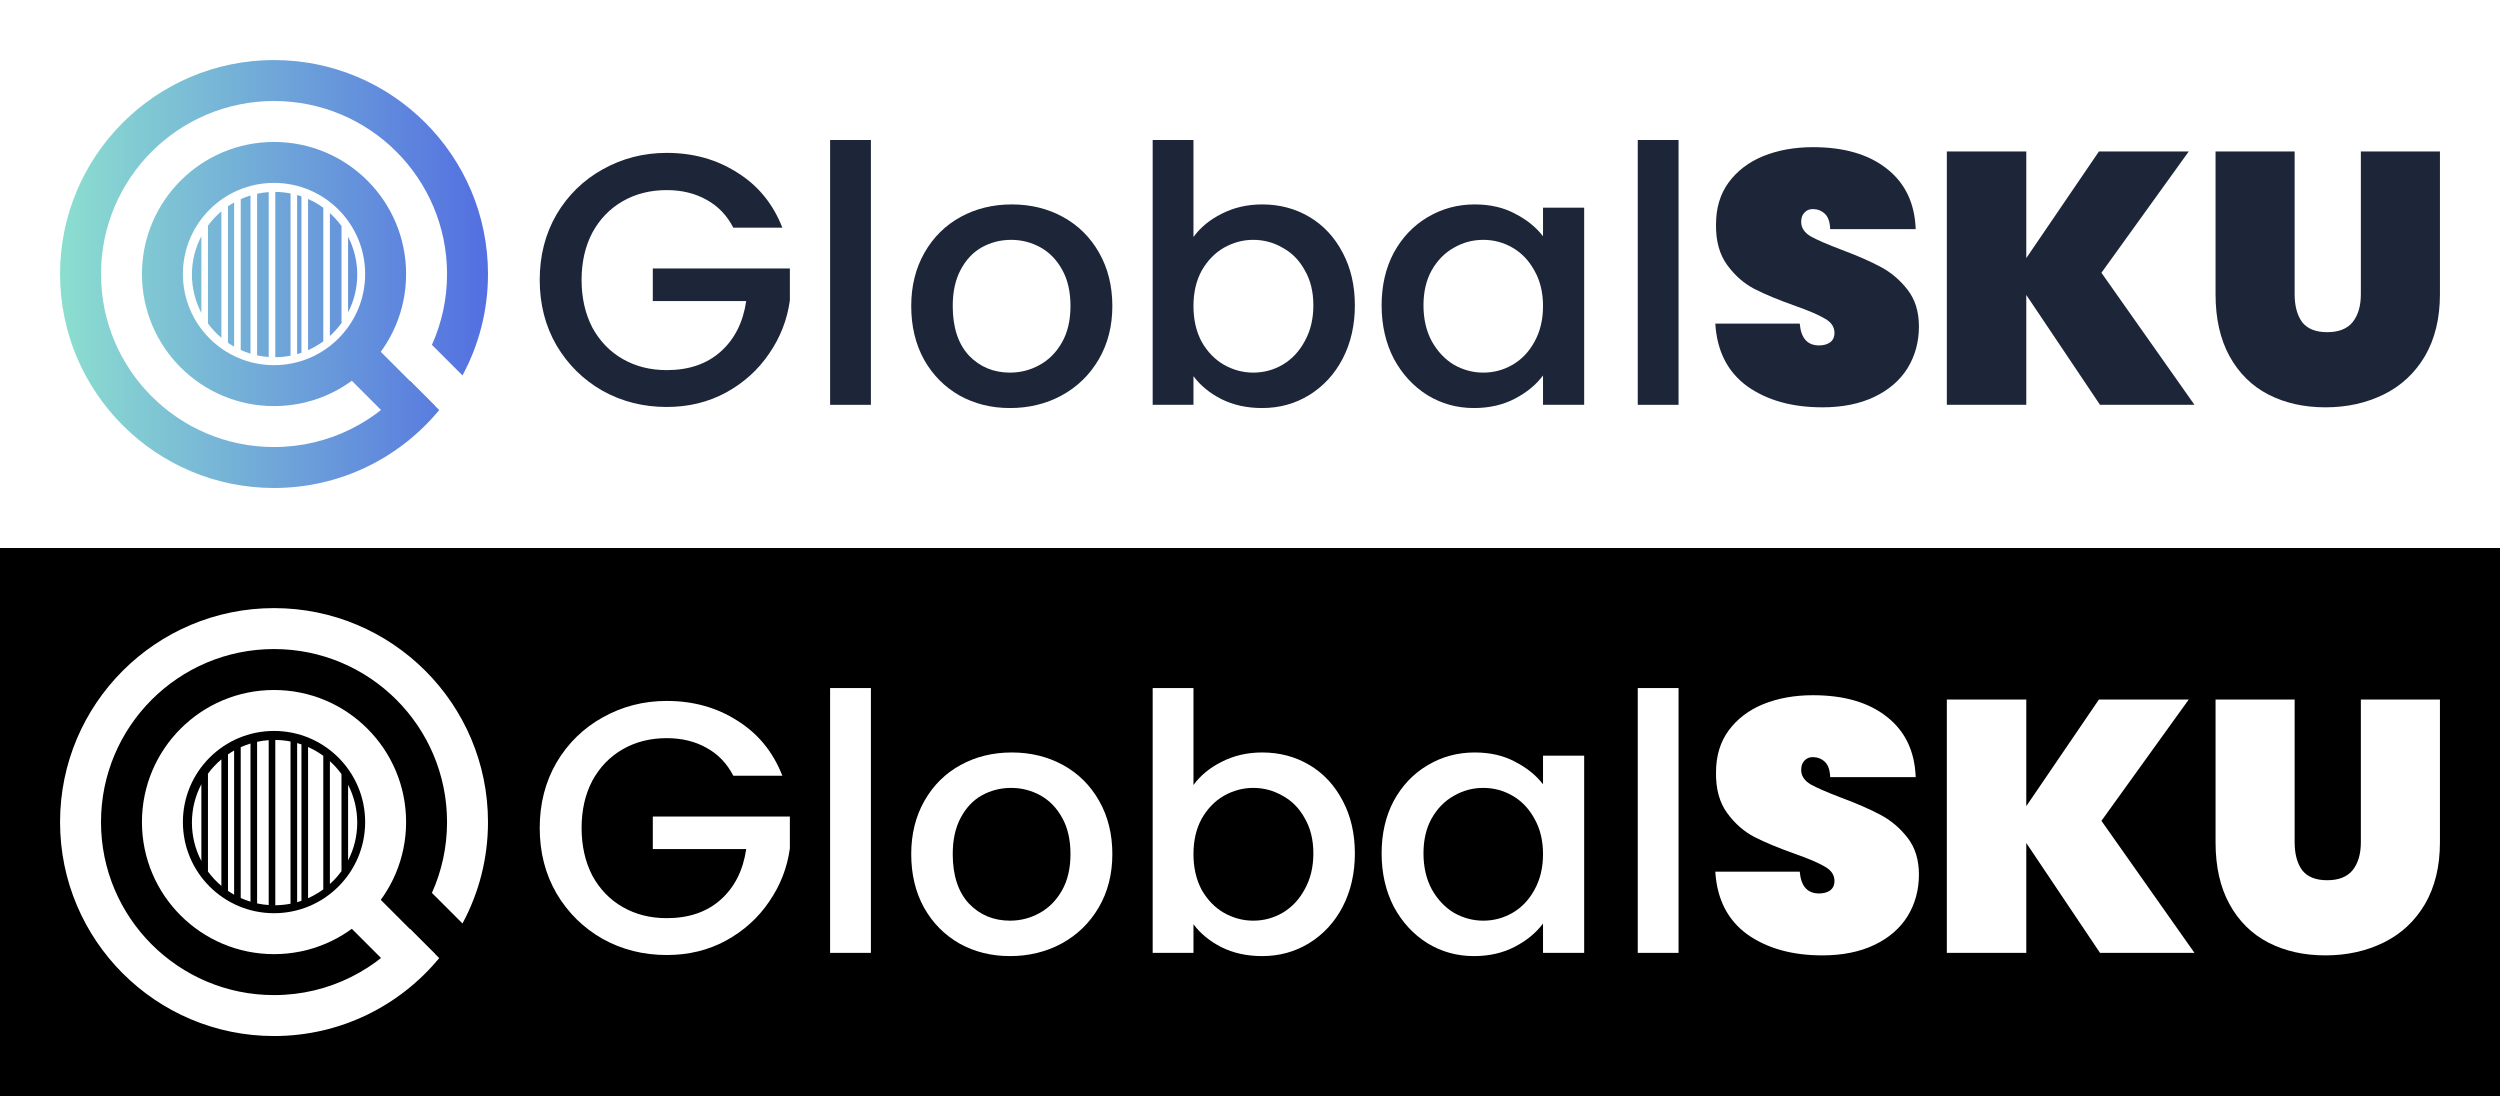 <svg width="999" height="438" viewBox="0 0 999 438" fill="none" xmlns="http://www.w3.org/2000/svg">
<rect x="0" y="0" width="999" height="438" fill="#333333" stroke="none"/>
<rect width="999" height="219" fill="white"/>
<path d="M110.009 76.688C112.09 76.706 114.124 76.916 116.096 77.301V142.128C114.124 142.514 112.09 142.723 110.009 142.741V76.688Z" fill="url(#paint0_linear_927_100)"/>
<path d="M107.37 142.66C105.793 142.549 104.246 142.327 102.737 142.002V77.426C104.246 77.102 105.793 76.88 107.37 76.769V142.66Z" fill="url(#paint1_linear_927_100)"/>
<path d="M118.735 77.931C119.316 78.096 119.891 78.276 120.459 78.471V140.958C119.891 141.153 119.316 141.333 118.735 141.498V77.931Z" fill="url(#paint2_linear_927_100)"/>
<path d="M100.098 141.318C98.758 140.91 97.454 140.42 96.192 139.853V79.576C97.454 79.008 98.758 78.518 100.098 78.111V141.318Z" fill="url(#paint3_linear_927_100)"/>
<path d="M123.098 79.508C125.259 80.466 127.298 81.649 129.185 83.028V136.401C127.298 137.78 125.259 138.963 123.098 139.921V79.508Z" fill="url(#paint4_linear_927_100)"/>
<path d="M93.553 138.521C92.713 138.048 91.895 137.54 91.102 136.997V82.432C91.895 81.89 92.713 81.381 93.553 80.908V138.521Z" fill="url(#paint5_linear_927_100)"/>
<path d="M88.463 134.992C86.459 133.304 84.658 131.384 83.103 129.27V90.159C84.658 88.046 86.459 86.124 88.463 84.437V134.992Z" fill="url(#paint6_linear_927_100)"/>
<path d="M131.824 85.172C133.541 86.719 135.096 88.444 136.457 90.318V129.112C135.096 130.985 133.541 132.71 131.824 134.257V85.172Z" fill="url(#paint7_linear_927_100)"/>
<path d="M80.464 125.053C78.056 120.469 76.694 115.251 76.694 109.715C76.694 104.178 78.056 98.96 80.464 94.376V125.053Z" fill="url(#paint8_linear_927_100)"/>
<path d="M139.096 94.6C141.431 99.129 142.75 104.268 142.75 109.715C142.75 115.161 141.431 120.3 139.096 124.829V94.6Z" fill="url(#paint9_linear_927_100)"/>
<path d="M173.847 162.278L162.278 173.847L131.709 143.278L143.278 131.709L173.847 162.278Z" fill="url(#paint10_linear_927_100)"/>
<path d="M145.917 109.5C145.917 89.388 129.613 73.083 109.5 73.083C89.388 73.083 73.084 89.388 73.084 109.5C73.084 129.612 89.388 145.917 109.5 145.917V162.278C80.352 162.278 56.722 138.648 56.722 109.5C56.722 80.352 80.352 56.722 109.5 56.722C138.649 56.722 162.278 80.352 162.278 109.5C162.278 138.648 138.649 162.278 109.5 162.278V145.917C129.613 145.917 145.917 129.612 145.917 109.5Z" fill="url(#paint11_linear_927_100)"/>
<path d="M109.5 24C156.721 24 195.001 62.28 195.001 109.5C195.001 124.16 191.31 137.958 184.808 150.017L172.597 137.806C176.479 129.166 178.639 119.585 178.639 109.5C178.639 71.316 147.685 40.361 109.5 40.361C71.316 40.361 40.361 71.316 40.361 109.5C40.361 147.684 71.316 178.639 109.5 178.639C131.562 178.639 151.21 168.305 163.869 152.215L175.505 163.851C159.823 182.873 136.078 195 109.5 195C62.28 195 24 156.72 24 109.5C24 62.28 62.28 24 109.5 24Z" fill="url(#paint12_linear_927_100)"/>
<path d="M916.94 60.521V117.579C916.94 122.251 917.941 125.969 919.943 128.734C922.04 131.403 925.377 132.738 929.953 132.738C934.529 132.738 937.914 131.403 940.107 128.734C942.299 125.969 943.396 122.251 943.396 117.579V60.521H975V117.579C975 127.208 972.998 135.455 968.994 142.319C964.989 149.088 959.508 154.188 952.548 157.621C945.588 161.053 937.819 162.769 929.238 162.769C920.658 162.769 913.031 161.053 906.358 157.621C899.779 154.188 894.631 149.088 890.913 142.319C887.195 135.55 885.336 127.304 885.336 117.579V60.521H916.94Z" fill="#1D2639"/>
<path d="M839.162 161.768L809.703 117.865V161.768H777.956V60.521H809.703V103.136L838.733 60.521H874.627L839.734 108.999L876.915 161.768H839.162Z" fill="#1D2639"/>
<path d="M728.191 162.769C716.083 162.769 706.073 159.957 698.16 154.332C690.342 148.612 686.1 140.27 685.433 129.306H719.182C719.658 135.122 722.232 138.029 726.904 138.029C728.62 138.029 730.05 137.648 731.194 136.885C732.433 136.027 733.053 134.74 733.053 133.024C733.053 130.641 731.766 128.734 729.192 127.304C726.618 125.779 722.614 124.063 717.18 122.156C710.697 119.868 705.31 117.628 701.02 115.435C696.825 113.242 693.203 110.048 690.152 105.854C687.101 101.659 685.623 96.272 685.719 89.694C685.719 83.116 687.387 77.539 690.724 72.963C694.156 68.291 698.78 64.764 704.595 62.38C710.506 59.997 717.132 58.805 724.473 58.805C736.867 58.805 746.686 61.666 753.932 67.386C761.273 73.106 765.134 81.162 765.515 91.553H731.337C731.242 88.693 730.527 86.644 729.192 85.404C727.857 84.165 726.237 83.545 724.33 83.545C722.995 83.545 721.899 84.022 721.041 84.975C720.183 85.833 719.754 87.073 719.754 88.693C719.754 90.981 720.993 92.888 723.472 94.413C726.046 95.843 730.098 97.607 735.627 99.704C742.015 102.088 747.258 104.376 751.358 106.569C755.552 108.761 759.175 111.812 762.226 115.721C765.277 119.63 766.802 124.539 766.802 130.45C766.802 136.647 765.277 142.224 762.226 147.182C759.175 152.044 754.742 155.857 748.927 158.622C743.111 161.387 736.199 162.769 728.191 162.769Z" fill="#1D2639"/>
<path d="M670.75 55.945V161.768H654.448V55.945H670.75Z" fill="#1D2639"/>
<path d="M552.095 122.013C552.095 114.1 553.715 107.093 556.957 100.991C560.294 94.89 564.774 90.171 570.399 86.834C576.119 83.402 582.412 81.686 589.276 81.686C595.473 81.686 600.859 82.925 605.435 85.404C610.107 87.787 613.825 90.79 616.59 94.413V82.973H633.035V161.768H616.59V150.042C613.825 153.76 610.059 156.858 605.292 159.337C600.525 161.816 595.091 163.055 588.99 163.055C582.221 163.055 576.024 161.339 570.399 157.907C564.774 154.379 560.294 149.517 556.957 143.32C553.715 137.028 552.095 129.926 552.095 122.013ZM616.59 122.299C616.59 116.865 615.446 112.146 613.157 108.141C610.965 104.137 608.057 101.087 604.434 98.989C600.811 96.892 596.903 95.843 592.708 95.843C588.513 95.843 584.604 96.892 580.981 98.989C577.359 100.991 574.403 103.994 572.115 107.998C569.922 111.907 568.826 116.579 568.826 122.013C568.826 127.447 569.922 132.214 572.115 136.313C574.403 140.413 577.359 143.559 580.981 145.751C584.7 147.849 588.608 148.898 592.708 148.898C596.903 148.898 600.811 147.849 604.434 145.751C608.057 143.654 610.965 140.603 613.157 136.599C615.446 132.5 616.59 127.733 616.59 122.299Z" fill="#1D2639"/>
<path d="M476.912 94.699C479.677 90.886 483.443 87.787 488.209 85.404C493.072 82.925 498.458 81.686 504.369 81.686C511.328 81.686 517.621 83.354 523.245 86.691C528.87 90.028 533.303 94.794 536.545 100.991C539.786 107.093 541.407 114.1 541.407 122.013C541.407 129.926 539.786 137.028 536.545 143.32C533.303 149.517 528.823 154.379 523.102 157.907C517.478 161.339 511.233 163.055 504.369 163.055C498.267 163.055 492.833 161.863 488.066 159.48C483.395 157.096 479.677 154.046 476.912 150.328V161.768H460.61V55.945H476.912V94.699ZM524.819 122.013C524.819 116.579 523.675 111.907 521.386 107.998C519.194 103.994 516.238 100.991 512.52 98.989C508.897 96.892 504.989 95.843 500.794 95.843C496.694 95.843 492.786 96.892 489.067 98.989C485.445 101.087 482.489 104.137 480.201 108.141C478.008 112.146 476.912 116.865 476.912 122.299C476.912 127.733 478.008 132.5 480.201 136.599C482.489 140.603 485.445 143.654 489.067 145.751C492.786 147.849 496.694 148.897 500.794 148.897C504.989 148.897 508.897 147.849 512.52 145.751C516.238 143.559 519.194 140.413 521.386 136.313C523.675 132.214 524.819 127.447 524.819 122.013Z" fill="#1D2639"/>
<path d="M403.594 163.055C396.158 163.055 389.437 161.387 383.431 158.05C377.425 154.618 372.706 149.851 369.273 143.749C365.841 137.553 364.125 130.402 364.125 122.299C364.125 114.291 365.889 107.188 369.416 100.991C372.944 94.794 377.758 90.028 383.86 86.691C389.961 83.354 396.778 81.686 404.309 81.686C411.841 81.686 418.658 83.354 424.759 86.691C430.861 90.028 435.675 94.794 439.203 100.991C442.73 107.188 444.494 114.291 444.494 122.299C444.494 130.307 442.682 137.41 439.06 143.606C435.437 149.803 430.479 154.618 424.187 158.05C417.99 161.387 411.126 163.055 403.594 163.055ZM403.594 148.898C407.789 148.898 411.698 147.896 415.321 145.894C419.039 143.892 422.042 140.889 424.33 136.885C426.618 132.881 427.762 128.019 427.762 122.299C427.762 116.579 426.666 111.764 424.473 107.855C422.28 103.851 419.373 100.848 415.75 98.846C412.127 96.844 408.218 95.843 404.023 95.843C399.829 95.843 395.92 96.844 392.297 98.846C388.77 100.848 385.957 103.851 383.86 107.855C381.762 111.764 380.714 116.579 380.714 122.299C380.714 130.784 382.859 137.362 387.149 142.033C391.534 146.609 397.016 148.898 403.594 148.898Z" fill="#1D2639"/>
<path d="M348.013 55.945V161.768H331.71V55.945H348.013Z" fill="#1D2639"/>
<path d="M293.036 90.981C290.462 86.024 286.887 82.306 282.311 79.827C277.735 77.253 272.444 75.966 266.438 75.966C259.859 75.966 253.996 77.444 248.848 80.399C243.7 83.354 239.648 87.549 236.693 92.983C233.833 98.418 232.403 104.71 232.403 111.86C232.403 119.01 233.833 125.35 236.693 130.879C239.648 136.313 243.7 140.508 248.848 143.464C253.996 146.419 259.859 147.897 266.438 147.897C275.304 147.897 282.502 145.418 288.031 140.461C293.561 135.503 296.945 128.782 298.185 120.297H260.86V107.284H315.631V120.011C314.582 127.733 311.818 134.836 307.337 141.319C302.951 147.801 297.184 152.997 290.033 156.906C282.978 160.719 275.113 162.626 266.438 162.626C257.095 162.626 248.562 160.481 240.84 156.191C233.118 151.806 226.968 145.752 222.392 138.03C217.911 130.307 215.671 121.584 215.671 111.86C215.671 102.136 217.911 93.412 222.392 85.69C226.968 77.968 233.118 71.962 240.84 67.672C248.657 63.286 257.19 61.093 266.438 61.093C277.02 61.093 286.411 63.715 294.61 68.959C302.904 74.107 308.91 81.448 312.628 90.981H293.036Z" fill="#1D2639"/>
<rect width="999" height="219" transform="translate(0 219)" fill="black"/>
<path d="M110.009 295.688C112.09 295.706 114.124 295.916 116.096 296.301V361.128C114.124 361.514 112.09 361.723 110.009 361.741V295.688Z" fill="white"/>
<path d="M107.37 361.66C105.793 361.549 104.246 361.327 102.737 361.002V296.426C104.246 296.102 105.793 295.88 107.37 295.769V361.66Z" fill="white"/>
<path d="M118.735 296.931C119.316 297.096 119.891 297.276 120.459 297.471V359.958C119.891 360.153 119.316 360.333 118.735 360.498V296.931Z" fill="white"/>
<path d="M100.098 360.318C98.758 359.91 97.454 359.42 96.192 358.853V298.576C97.454 298.008 98.758 297.518 100.098 297.111V360.318Z" fill="white"/>
<path d="M123.098 298.508C125.259 299.466 127.298 300.649 129.185 302.028V355.401C127.298 356.78 125.259 357.963 123.098 358.921V298.508Z" fill="white"/>
<path d="M93.553 357.521C92.713 357.048 91.895 356.54 91.102 355.997V301.432C91.895 300.89 92.713 300.381 93.553 299.908V357.521Z" fill="white"/>
<path d="M88.463 353.992C86.459 352.304 84.658 350.384 83.103 348.27V309.159C84.658 307.046 86.459 305.124 88.463 303.437V353.992Z" fill="white"/>
<path d="M131.824 304.172C133.541 305.719 135.096 307.444 136.457 309.318V348.112C135.096 349.985 133.541 351.71 131.824 353.257V304.172Z" fill="white"/>
<path d="M80.464 344.053C78.056 339.469 76.694 334.251 76.694 328.715C76.694 323.178 78.056 317.96 80.464 313.376V344.053Z" fill="white"/>
<path d="M139.096 313.6C141.431 318.129 142.75 323.268 142.75 328.715C142.75 334.161 141.431 339.3 139.096 343.829V313.6Z" fill="white"/>
<path d="M173.847 381.278L162.278 392.847L131.709 362.278L143.278 350.709L173.847 381.278Z" fill="white"/>
<path d="M145.917 328.5C145.917 308.388 129.613 292.083 109.5 292.083C89.388 292.083 73.084 308.388 73.084 328.5C73.084 348.612 89.388 364.917 109.5 364.917V381.278C80.352 381.278 56.722 357.648 56.722 328.5C56.722 299.352 80.352 275.722 109.5 275.722C138.649 275.722 162.278 299.352 162.278 328.5C162.278 357.648 138.649 381.278 109.5 381.278V364.917C129.613 364.917 145.917 348.612 145.917 328.5Z" fill="white"/>
<path d="M109.5 243C156.721 243 195.001 281.28 195.001 328.5C195.001 343.16 191.31 356.958 184.808 369.017L172.597 356.806C176.479 348.166 178.64 338.585 178.64 328.5C178.64 290.316 147.685 259.361 109.5 259.361C71.316 259.361 40.361 290.316 40.361 328.5C40.361 366.684 71.316 397.639 109.5 397.639C131.562 397.639 151.21 387.305 163.869 371.215L175.505 382.851C159.823 401.873 136.078 414 109.5 414C62.28 414 24 375.72 24 328.5C24 281.28 62.28 243 109.5 243Z" fill="white"/>
<path d="M916.94 279.521V336.58C916.94 341.251 917.941 344.97 919.943 347.734C922.04 350.404 925.377 351.738 929.953 351.738C934.529 351.738 937.914 350.404 940.107 347.734C942.299 344.97 943.396 341.251 943.396 336.58V279.521H975V336.58C975 346.209 972.998 354.455 968.994 361.32C964.989 368.088 959.508 373.189 952.548 376.621C945.588 380.053 937.819 381.769 929.238 381.769C920.658 381.769 913.031 380.053 906.358 376.621C899.779 373.189 894.631 368.088 890.913 361.32C887.195 354.551 885.336 346.304 885.336 336.58V279.521H916.94Z" fill="white"/>
<path d="M839.162 380.768L809.703 336.866V380.768H777.956V279.521H809.703V322.137L838.733 279.521H874.627L839.734 328L876.915 380.768H839.162Z" fill="white"/>
<path d="M728.191 381.769C716.083 381.769 706.073 378.957 698.16 373.332C690.342 367.612 686.1 359.27 685.433 348.306H719.182C719.658 354.122 722.232 357.03 726.904 357.03C728.62 357.03 730.05 356.648 731.194 355.886C732.433 355.028 733.053 353.741 733.053 352.025C733.053 349.641 731.766 347.734 729.192 346.304C726.618 344.779 722.614 343.063 717.18 341.156C710.697 338.868 705.31 336.628 701.02 334.435C696.825 332.242 693.203 329.049 690.152 324.854C687.101 320.659 685.623 315.273 685.719 308.694C685.719 302.116 687.387 296.539 690.724 291.963C694.156 287.292 698.78 283.764 704.595 281.381C710.506 278.997 717.132 277.806 724.473 277.806C736.867 277.806 746.686 280.666 753.932 286.386C761.273 292.106 765.134 300.162 765.515 310.554H731.337C731.242 307.693 730.527 305.644 729.192 304.404C727.857 303.165 726.237 302.545 724.33 302.545C722.995 302.545 721.899 303.022 721.041 303.975C720.183 304.833 719.754 306.073 719.754 307.693C719.754 309.981 720.993 311.888 723.472 313.414C726.046 314.844 730.098 316.607 735.627 318.705C742.015 321.088 747.258 323.376 751.358 325.569C755.552 327.762 759.175 330.812 762.226 334.721C765.277 338.63 766.802 343.54 766.802 349.451C766.802 355.647 765.277 361.224 762.226 366.182C759.175 371.044 754.742 374.858 748.927 377.622C743.111 380.387 736.199 381.769 728.191 381.769Z" fill="white"/>
<path d="M670.75 274.945V380.768H654.448V274.945H670.75Z" fill="white"/>
<path d="M552.095 341.013C552.095 333.1 553.715 326.093 556.957 319.992C560.294 313.89 564.774 309.171 570.399 305.834C576.119 302.402 582.412 300.686 589.276 300.686C595.473 300.686 600.859 301.925 605.435 304.404C610.107 306.788 613.825 309.791 616.59 313.413V301.973H633.035V380.768H616.59V369.042C613.825 372.76 610.059 375.858 605.292 378.337C600.525 380.816 595.091 382.055 588.99 382.055C582.221 382.055 576.024 380.339 570.399 376.907C564.774 373.38 560.294 368.517 556.957 362.321C553.715 356.028 552.095 348.926 552.095 341.013ZM616.59 341.299C616.59 335.865 615.446 331.146 613.157 327.142C610.965 323.138 608.057 320.087 604.434 317.989C600.811 315.892 596.903 314.843 592.708 314.843C588.513 314.843 584.604 315.892 580.981 317.989C577.359 319.992 574.403 322.995 572.115 326.999C569.922 330.907 568.826 335.579 568.826 341.013C568.826 346.447 569.922 351.214 572.115 355.313C574.403 359.413 577.359 362.559 580.981 364.752C584.7 366.849 588.608 367.898 592.708 367.898C596.903 367.898 600.811 366.849 604.434 364.752C608.057 362.654 610.965 359.604 613.157 355.599C615.446 351.5 616.59 346.733 616.59 341.299Z" fill="white"/>
<path d="M476.912 313.699C479.677 309.886 483.443 306.787 488.209 304.404C493.072 301.925 498.458 300.686 504.369 300.686C511.328 300.686 517.621 302.354 523.245 305.691C528.87 309.028 533.303 313.795 536.545 319.991C539.786 326.093 541.407 333.1 541.407 341.013C541.407 348.926 539.786 356.028 536.545 362.321C533.303 368.517 528.823 373.38 523.102 376.907C517.478 380.339 511.233 382.055 504.369 382.055C498.267 382.055 492.833 380.863 488.066 378.48C483.395 376.097 479.677 373.046 476.912 369.328V380.768H460.61V274.945H476.912V313.699ZM524.819 341.013C524.819 335.579 523.675 330.907 521.386 326.999C519.194 322.995 516.238 319.991 512.52 317.989C508.897 315.892 504.989 314.843 500.794 314.843C496.694 314.843 492.786 315.892 489.067 317.989C485.445 320.087 482.489 323.138 480.201 327.142C478.008 331.146 476.912 335.865 476.912 341.299C476.912 346.733 478.008 351.5 480.201 355.599C482.489 359.604 485.445 362.654 489.067 364.752C492.786 366.849 496.694 367.898 500.794 367.898C504.989 367.898 508.897 366.849 512.52 364.752C516.238 362.559 519.194 359.413 521.386 355.313C523.675 351.214 524.819 346.447 524.819 341.013Z" fill="white"/>
<path d="M403.594 382.055C396.158 382.055 389.437 380.387 383.431 377.05C377.425 373.618 372.706 368.851 369.273 362.75C365.841 356.553 364.125 349.403 364.125 341.299C364.125 333.291 365.889 326.188 369.416 319.992C372.944 313.795 377.758 309.028 383.86 305.691C389.961 302.354 396.778 300.686 404.309 300.686C411.841 300.686 418.658 302.354 424.759 305.691C430.861 309.028 435.675 313.795 439.203 319.992C442.73 326.188 444.494 333.291 444.494 341.299C444.494 349.307 442.682 356.41 439.06 362.607C435.437 368.803 430.479 373.618 424.187 377.05C417.99 380.387 411.126 382.055 403.594 382.055ZM403.594 367.898C407.789 367.898 411.698 366.897 415.321 364.895C419.039 362.893 422.042 359.89 424.33 355.885C426.618 351.881 427.762 347.019 427.762 341.299C427.762 335.579 426.666 330.764 424.473 326.856C422.28 322.852 419.373 319.849 415.75 317.846C412.127 315.844 408.218 314.843 404.023 314.843C399.829 314.843 395.92 315.844 392.297 317.846C388.77 319.849 385.957 322.852 383.86 326.856C381.762 330.764 380.714 335.579 380.714 341.299C380.714 349.784 382.859 356.362 387.149 361.034C391.534 365.61 397.016 367.898 403.594 367.898Z" fill="white"/>
<path d="M348.013 274.945V380.768H331.71V274.945H348.013Z" fill="white"/>
<path d="M293.036 309.982C290.462 305.024 286.887 301.306 282.311 298.827C277.735 296.253 272.444 294.966 266.438 294.966C259.859 294.966 253.996 296.444 248.848 299.399C243.7 302.355 239.648 306.549 236.693 311.984C233.833 317.418 232.403 323.71 232.403 330.86C232.403 338.01 233.833 344.35 236.693 349.88C239.648 355.314 243.7 359.508 248.848 362.464C253.996 365.419 259.859 366.897 266.438 366.897C275.304 366.897 282.502 364.418 288.031 359.461C293.561 354.503 296.945 347.782 298.185 339.297H260.86V326.284H315.631V339.011C314.582 346.733 311.818 353.836 307.337 360.319C302.951 366.802 297.184 371.997 290.033 375.906C282.978 379.72 275.113 381.626 266.438 381.626C257.095 381.626 248.562 379.481 240.84 375.191C233.118 370.806 226.968 364.752 222.392 357.03C217.911 349.308 215.671 340.584 215.671 330.86C215.671 321.136 217.911 312.413 222.392 304.69C226.968 296.968 233.118 290.962 240.84 286.672C248.657 282.286 257.19 280.094 266.438 280.094C277.02 280.094 286.411 282.715 294.61 287.959C302.904 293.107 308.91 300.448 312.628 309.982H293.036Z" fill="white"/>
<defs>
<linearGradient id="paint0_linear_927_100" x1="26.384" y1="113.856" x2="195.001" y2="113.856" gradientUnits="userSpaceOnUse">
<stop stop-color="#8BDDD0"/>
<stop offset="1" stop-color="#536FE1"/>
</linearGradient>
<linearGradient id="paint1_linear_927_100" x1="26.384" y1="113.856" x2="195.001" y2="113.856" gradientUnits="userSpaceOnUse">
<stop stop-color="#8BDDD0"/>
<stop offset="1" stop-color="#536FE1"/>
</linearGradient>
<linearGradient id="paint2_linear_927_100" x1="26.384" y1="113.856" x2="195.001" y2="113.856" gradientUnits="userSpaceOnUse">
<stop stop-color="#8BDDD0"/>
<stop offset="1" stop-color="#536FE1"/>
</linearGradient>
<linearGradient id="paint3_linear_927_100" x1="26.384" y1="113.856" x2="195.001" y2="113.856" gradientUnits="userSpaceOnUse">
<stop stop-color="#8BDDD0"/>
<stop offset="1" stop-color="#536FE1"/>
</linearGradient>
<linearGradient id="paint4_linear_927_100" x1="26.384" y1="113.856" x2="195.001" y2="113.856" gradientUnits="userSpaceOnUse">
<stop stop-color="#8BDDD0"/>
<stop offset="1" stop-color="#536FE1"/>
</linearGradient>
<linearGradient id="paint5_linear_927_100" x1="26.384" y1="113.856" x2="195.001" y2="113.856" gradientUnits="userSpaceOnUse">
<stop stop-color="#8BDDD0"/>
<stop offset="1" stop-color="#536FE1"/>
</linearGradient>
<linearGradient id="paint6_linear_927_100" x1="26.384" y1="113.856" x2="195.001" y2="113.856" gradientUnits="userSpaceOnUse">
<stop stop-color="#8BDDD0"/>
<stop offset="1" stop-color="#536FE1"/>
</linearGradient>
<linearGradient id="paint7_linear_927_100" x1="26.384" y1="113.856" x2="195.001" y2="113.856" gradientUnits="userSpaceOnUse">
<stop stop-color="#8BDDD0"/>
<stop offset="1" stop-color="#536FE1"/>
</linearGradient>
<linearGradient id="paint8_linear_927_100" x1="26.384" y1="113.856" x2="195.001" y2="113.856" gradientUnits="userSpaceOnUse">
<stop stop-color="#8BDDD0"/>
<stop offset="1" stop-color="#536FE1"/>
</linearGradient>
<linearGradient id="paint9_linear_927_100" x1="26.384" y1="113.856" x2="195.001" y2="113.856" gradientUnits="userSpaceOnUse">
<stop stop-color="#8BDDD0"/>
<stop offset="1" stop-color="#536FE1"/>
</linearGradient>
<linearGradient id="paint10_linear_927_100" x1="26.384" y1="113.856" x2="195.001" y2="113.856" gradientUnits="userSpaceOnUse">
<stop stop-color="#8BDDD0"/>
<stop offset="1" stop-color="#536FE1"/>
</linearGradient>
<linearGradient id="paint11_linear_927_100" x1="26.384" y1="113.856" x2="195.001" y2="113.856" gradientUnits="userSpaceOnUse">
<stop stop-color="#8BDDD0"/>
<stop offset="1" stop-color="#536FE1"/>
</linearGradient>
<linearGradient id="paint12_linear_927_100" x1="26.384" y1="113.856" x2="195.001" y2="113.856" gradientUnits="userSpaceOnUse">
<stop stop-color="#8BDDD0"/>
<stop offset="1" stop-color="#536FE1"/>
</linearGradient>
</defs>
</svg>
